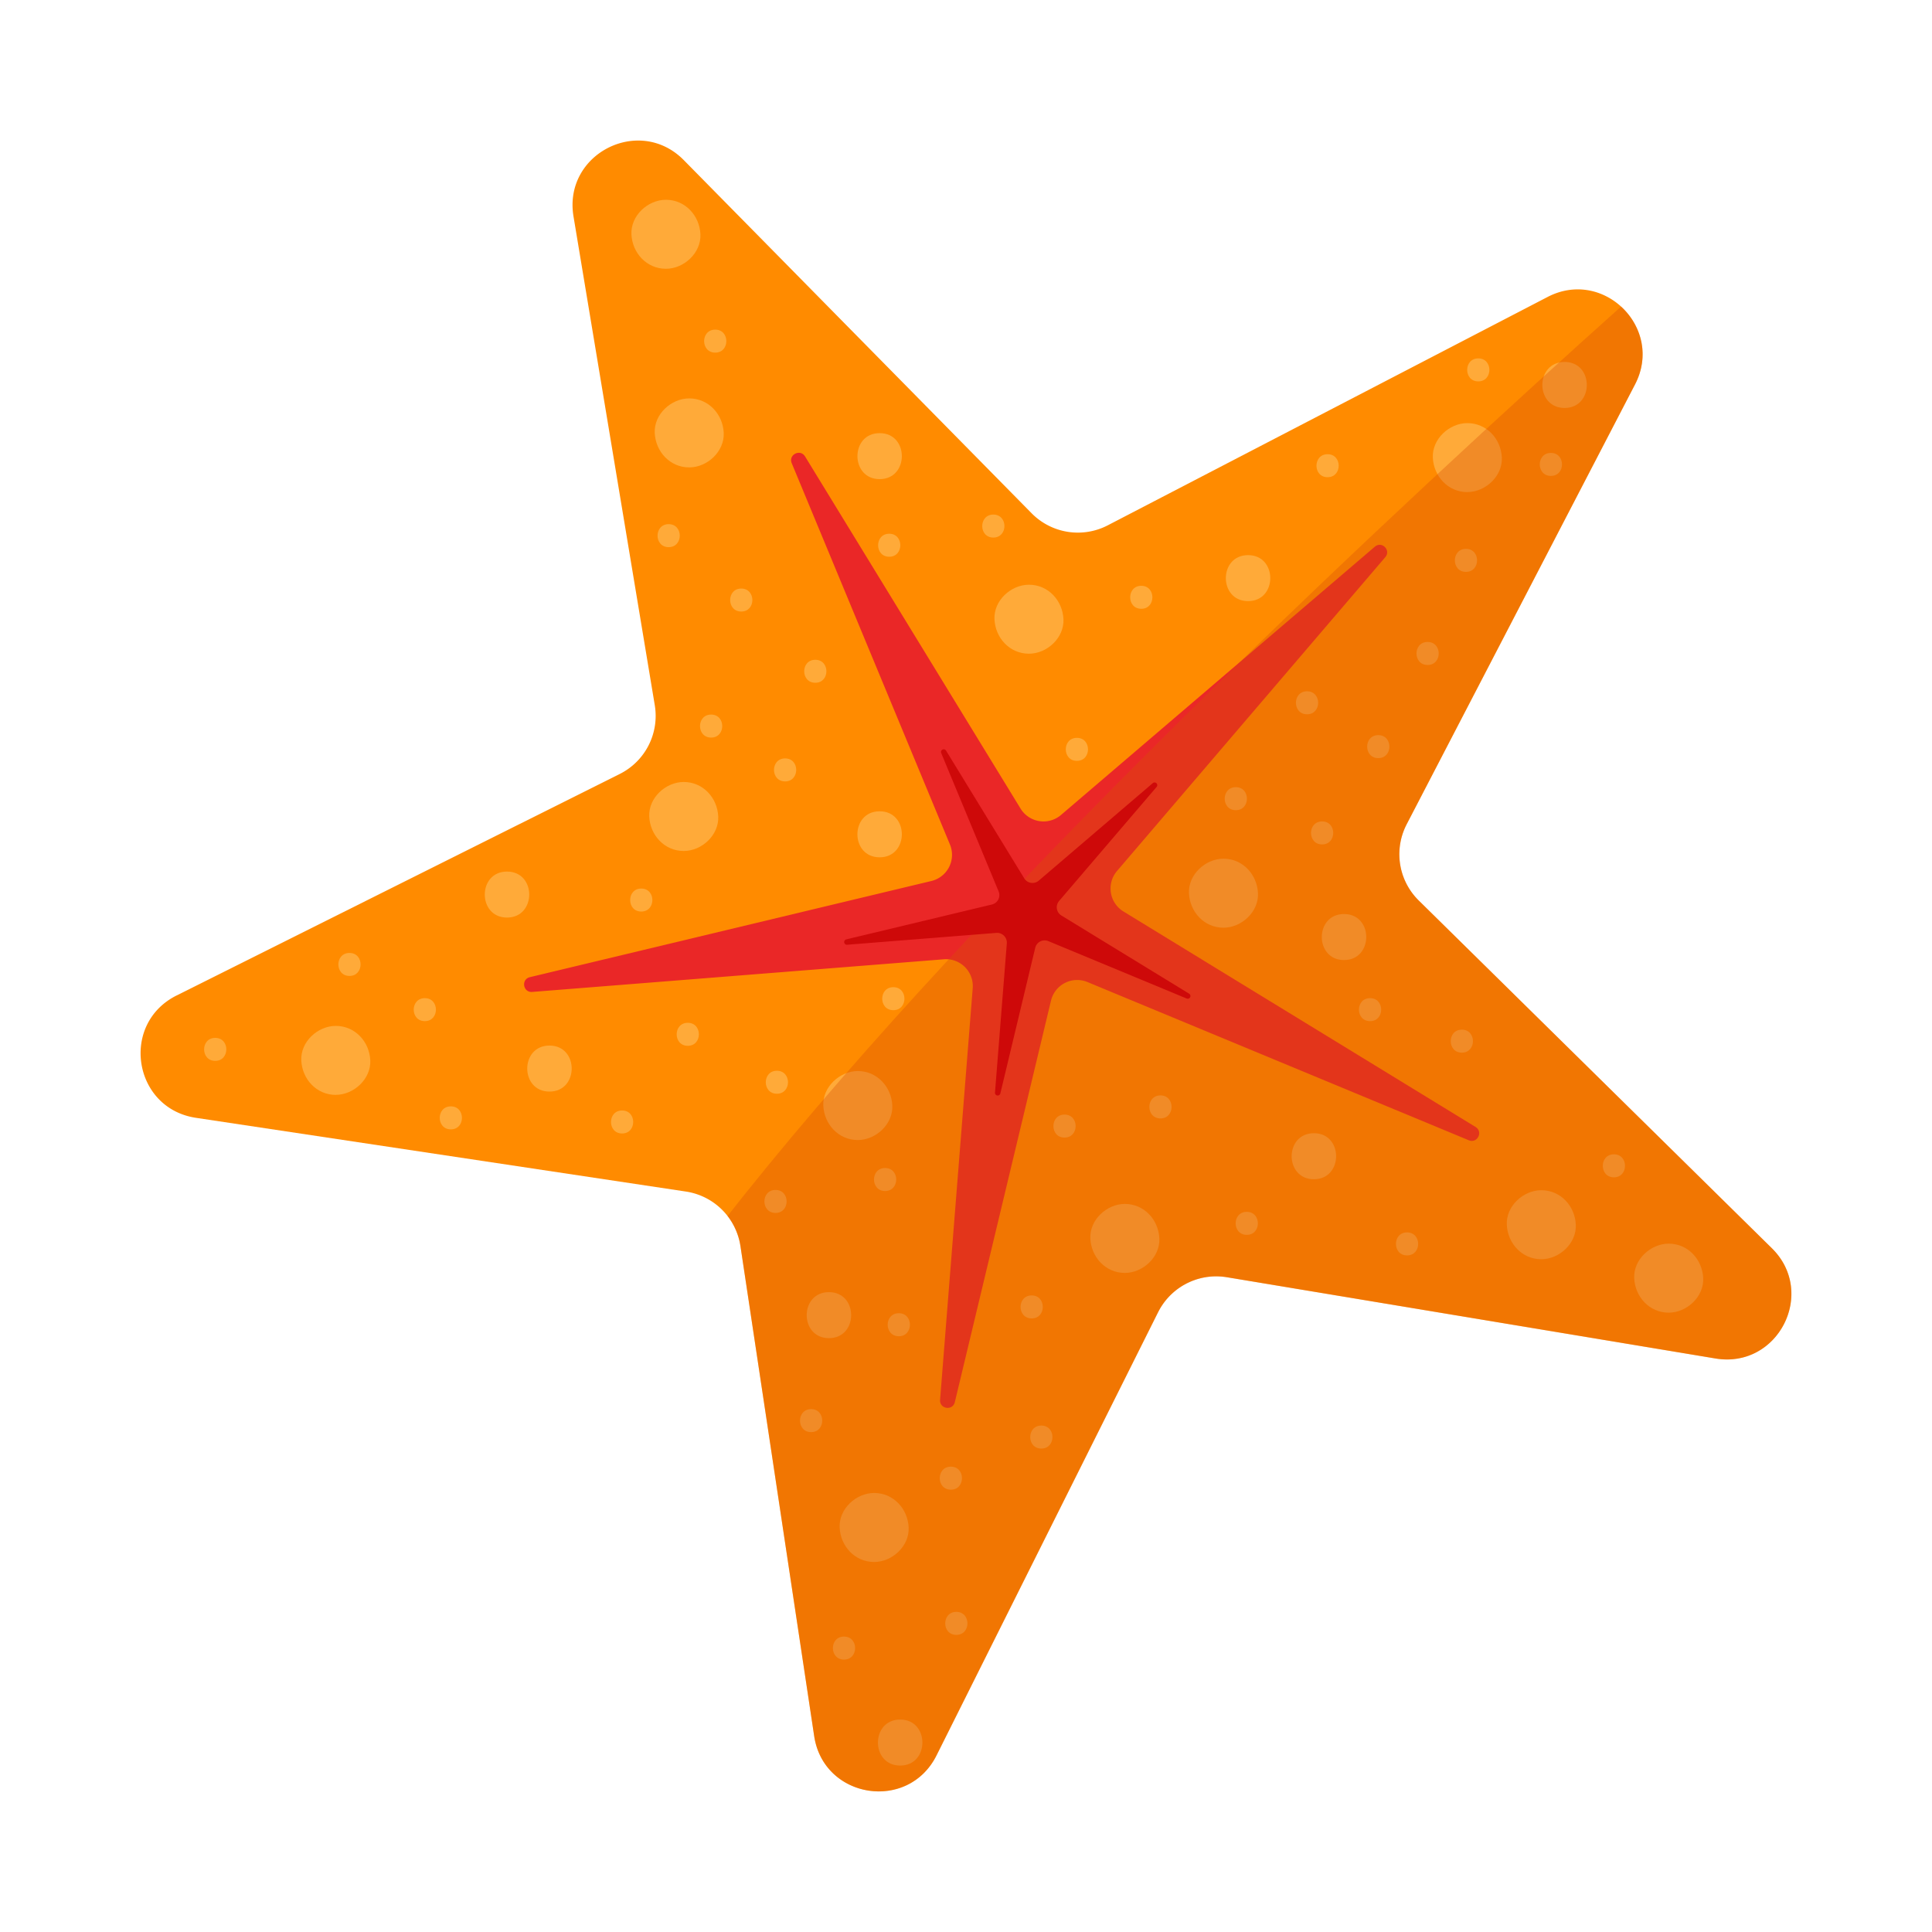 <svg xmlns="http://www.w3.org/2000/svg" xmlns:xlink="http://www.w3.org/1999/xlink" viewBox="0 0 1000 1000">
  <defs>
    <clipPath id="e2e77d62-acb5-4622-9994-7686d39328bd">
      <path d="M846.28,199,728.08,426.66a33.61,33.61,0,0,0,6.25,39.44L917.08,646.05c23.39,23,3.28,62.49-29.1,57.11L635,661.09a33.61,33.61,0,0,0-35.58,18.12L484.73,908.62c-14.68,29.37-58.42,22.44-63.31-10L383.26,645A33.63,33.63,0,0,0,355,616.74L101.4,578.58C68.94,573.69,62,530,91.38,515.27L320.79,400.6A33.61,33.61,0,0,0,338.91,365L296.84,112c-5.38-32.38,34.08-52.49,57.11-29.1l180,182.75a33.61,33.61,0,0,0,39.44,6.25L801,153.72C830.09,138.59,861.41,169.91,846.28,199Z" fill="#ff8b00"/>
    </clipPath>
  </defs>
  <g id="e140c696-814d-4ccd-855c-4cb21850e263" data-name="Layer 3">
    <g id="bb58f763-f671-4966-9c56-64287d3dc5bf" data-name="Layer 4">
      <g>
        <path d="M846.28,199,728.08,426.66a33.61,33.61,0,0,0,6.25,39.44L917.08,646.05c23.39,23,3.28,62.49-29.1,57.11L635,661.09a33.61,33.61,0,0,0-35.58,18.12L484.73,908.62c-14.68,29.37-58.42,22.44-63.31-10L383.26,645A33.63,33.63,0,0,0,355,616.74L101.4,578.58C68.94,573.69,62,530,91.38,515.27L320.79,400.6A33.61,33.61,0,0,0,338.91,365L296.84,112c-5.38-32.38,34.08-52.49,57.11-29.1l180,182.75a33.61,33.61,0,0,0,39.44,6.25L801,153.72C830.09,138.59,861.41,169.91,846.28,199Z" fill="#ff8b00"/>
        <g clip-path="url(#e2e77d62-acb5-4622-9994-7686d39328bd)">
          <path d="M717,288.42,578.16,450.84a13.93,13.93,0,0,0,3.31,20.92L763.75,583.31c4.07,2.5.9,8.72-3.51,6.89L562.85,508.3A13.92,13.92,0,0,0,544,517.91L494.22,725.74c-1.12,4.65-8,3.56-7.64-1.21l16.89-213a13.9,13.9,0,0,0-15-15l-213,16.89c-4.77.37-5.86-6.52-1.21-7.64L482.09,456a13.92,13.92,0,0,0,9.61-18.87L409.8,239.76c-1.83-4.41,4.39-7.58,6.89-3.51L528.24,418.53a13.93,13.93,0,0,0,20.92,3.31L711.58,283C715.21,279.85,720.15,284.79,717,288.42Z" fill="#ea2727"/>
          <path d="M370.21,182.52c7.66,0,7.67-11.91,0-11.91s-7.68,11.91,0,11.91Z" fill="#ffaa39"/>
          <path d="M383.68,316.53c7.66,0,7.67-11.9,0-11.9s-7.67,11.9,0,11.9Z" fill="#ffaa39"/>
          <path d="M356.74,241.93c9.34,0,18.29-8.21,17.86-17.86s-7.85-17.86-17.86-17.86c-9.35,0-18.3,8.22-17.86,17.86s7.84,17.86,17.86,17.86Z" fill="#ffaa39"/>
          <path d="M344.68,139.12c9.34,0,18.29-8.22,17.86-17.86s-7.85-17.86-17.86-17.86c-9.34,0-18.29,8.21-17.86,17.86s7.85,17.86,17.86,17.86Z" fill="#ffaa39"/>
          <path d="M532.59,338.36c9.34,0,18.29-8.21,17.86-17.85s-7.85-17.86-17.86-17.86c-9.35,0-18.3,8.21-17.86,17.86s7.84,17.85,17.86,17.85Z" fill="#ffaa39"/>
          <path d="M759.49,254.69c9.34,0,18.29-8.21,17.86-17.85S769.5,219,759.49,219c-9.34,0-18.29,8.21-17.86,17.86s7.85,17.85,17.86,17.85Z" fill="#ffaa39"/>
          <path d="M633.27,480.18c9.35,0,18.3-8.22,17.86-17.86s-7.84-17.86-17.86-17.86c-9.34,0-18.29,8.21-17.86,17.86s7.85,17.86,17.86,17.86Z" fill="#ffaa39"/>
          <path d="M797.78,651.77c9.34,0,18.29-8.21,17.86-17.86s-7.85-17.86-17.86-17.86c-9.34,0-18.29,8.22-17.86,17.86s7.85,17.86,17.86,17.86Z" fill="#ffaa39"/>
          <path d="M863.72,679.43c9.34,0,18.29-8.22,17.86-17.86s-7.85-17.86-17.86-17.86c-9.34,0-18.29,8.21-17.86,17.86s7.85,17.86,17.86,17.86Z" fill="#ffaa39"/>
          <path d="M582.22,658.86c9.34,0,18.29-8.21,17.86-17.85s-7.85-17.86-17.86-17.86c-9.34,0-18.29,8.21-17.86,17.86s7.85,17.85,17.86,17.85Z" fill="#ffaa39"/>
          <path d="M449.62,775.17a.15.15,0,0,0,0-.3.15.15,0,0,0,0,.3Z" fill="#ffaa39"/>
          <path d="M444,590.08c9.34,0,18.29-8.21,17.86-17.85S454,554.37,444,554.37c-9.34,0-18.29,8.21-17.86,17.86s7.85,17.85,17.86,17.85Z" fill="#ffaa39"/>
          <path d="M452.46,808.48c9.34,0,18.29-8.22,17.86-17.86s-7.85-17.86-17.86-17.86c-9.34,0-18.29,8.21-17.86,17.86s7.85,17.86,17.86,17.86Z" fill="#ffaa39"/>
          <path d="M173.8,566.69c9.34,0,18.29-8.22,17.86-17.86S183.81,531,173.8,531c-9.35,0-18.3,8.21-17.86,17.86s7.84,17.86,17.86,17.86Z" fill="#ffaa39"/>
          <path d="M353.9,440.47c9.34,0,18.29-8.21,17.86-17.86s-7.85-17.86-17.86-17.86c-9.34,0-18.29,8.22-17.86,17.86s7.85,17.86,17.86,17.86Z" fill="#ffaa39"/>
          <path d="M455.3,248c15.32,0,15.34-23.81,0-23.81S440,248,455.3,248Z" fill="#ffaa39"/>
          <path d="M646,311.14c15.32,0,15.34-23.81,0-23.81s-15.35,23.81,0,23.81Z" fill="#ffaa39"/>
          <path d="M695.67,496.92c15.32,0,15.35-23.82,0-23.82s-15.35,23.82,0,23.82Z" fill="#ffaa39"/>
          <path d="M809.83,211.16c15.32,0,15.35-23.81,0-23.81s-15.35,23.81,0,23.81Z" fill="#ffaa39"/>
          <path d="M680.07,610.37c15.32,0,15.35-23.82,0-23.82s-15.35,23.82,0,23.82Z" fill="#ffaa39"/>
          <path d="M429.06,692.62c15.32,0,15.35-23.81,0-23.81s-15.35,23.81,0,23.81Z" fill="#ffaa39"/>
          <path d="M465.93,913.85c15.33,0,15.35-23.81,0-23.81s-15.34,23.81,0,23.81Z" fill="#ffaa39"/>
          <path d="M284.41,565c15.32,0,15.35-23.82,0-23.82s-15.35,23.82,0,23.82Z" fill="#ffaa39"/>
          <path d="M262.43,474.93c15.32,0,15.35-23.81,0-23.81s-15.35,23.81,0,23.81Z" fill="#ffaa39"/>
          <path d="M455.3,443.74c15.32,0,15.34-23.82,0-23.82s-15.35,23.82,0,23.82Z" fill="#ffaa39"/>
          <path d="M346.1,283.21c7.66,0,7.67-11.91,0-11.91s-7.67,11.91,0,11.91Z" fill="#ffaa39"/>
          <path d="M406.37,404.46c7.66,0,7.68-11.91,0-11.91s-7.67,11.91,0,11.91Z" fill="#ffaa39"/>
          <path d="M422,353.4c7.66,0,7.67-11.9,0-11.9s-7.67,11.9,0,11.9Z" fill="#ffaa39"/>
          <path d="M514.15,278.24c7.66,0,7.67-11.9,0-11.9s-7.67,11.9,0,11.9Z" fill="#ffaa39"/>
          <path d="M460.26,288.17c7.66,0,7.67-11.91,0-11.91s-7.67,11.91,0,11.91Z" fill="#ffaa39"/>
          <path d="M557.4,393.82c7.66,0,7.68-11.91,0-11.91s-7.67,11.91,0,11.91Z" fill="#ffaa39"/>
          <path d="M590.73,315.11c7.66,0,7.67-11.9,0-11.9s-7.67,11.9,0,11.9Z" fill="#ffaa39"/>
          <path d="M687.16,247c7.66,0,7.68-11.9,0-11.9s-7.67,11.9,0,11.9Z" fill="#ffaa39"/>
          <path d="M758.78,296c7.66,0,7.67-11.91,0-11.91s-7.67,11.91,0,11.91Z" fill="#ffaa39"/>
          <path d="M802.74,246.33c7.66,0,7.68-11.9,0-11.9s-7.67,11.9,0,11.9Z" fill="#ffaa39"/>
          <path d="M765.16,197.41c7.66,0,7.67-11.91,0-11.91s-7.67,11.91,0,11.91Z" fill="#ffaa39"/>
          <path d="M676.53,369.71c7.66,0,7.67-11.9,0-11.9s-7.68,11.9,0,11.9Z" fill="#ffaa39"/>
          <path d="M738.93,344.19c7.66,0,7.67-11.91,0-11.91s-7.68,11.91,0,11.91Z" fill="#ffaa39"/>
          <path d="M684.33,437.07c7.66,0,7.67-11.9,0-11.9s-7.68,11.9,0,11.9Z" fill="#ffaa39"/>
          <path d="M713.4,392.4c7.66,0,7.67-11.9,0-11.9s-7.68,11.9,0,11.9Z" fill="#ffaa39"/>
          <path d="M639.66,419.35c7.66,0,7.67-11.91,0-11.91s-7.68,11.91,0,11.91Z" fill="#ffaa39"/>
          <path d="M756.65,544.85c7.66,0,7.68-11.9,0-11.9s-7.67,11.9,0,11.9Z" fill="#ffaa39"/>
          <path d="M709.14,528.54c7.67,0,7.68-11.9,0-11.9s-7.67,11.9,0,11.9Z" fill="#ffaa39"/>
          <path d="M835.36,609.38c7.66,0,7.67-11.91,0-11.91s-7.68,11.91,0,11.91Z" fill="#ffaa39"/>
          <path d="M728.29,649.79c7.66,0,7.67-11.9,0-11.9s-7.67,11.9,0,11.9Z" fill="#ffaa39"/>
          <path d="M600.66,578.89c7.66,0,7.67-11.91,0-11.91s-7.68,11.91,0,11.91Z" fill="#ffaa39"/>
          <path d="M645.33,639.16c7.66,0,7.67-11.91,0-11.91s-7.68,11.91,0,11.91Z" fill="#ffaa39"/>
          <path d="M551,588.81c7.66,0,7.68-11.9,0-11.9s-7.67,11.9,0,11.9Z" fill="#ffaa39"/>
          <path d="M539,749.77c7.66,0,7.67-11.9,0-11.9s-7.68,11.9,0,11.9Z" fill="#ffaa39"/>
          <path d="M534,682.41c7.66,0,7.68-11.9,0-11.9s-7.67,11.9,0,11.9Z" fill="#ffaa39"/>
          <path d="M492.17,771.05c7.66,0,7.67-11.91,0-11.91s-7.68,11.91,0,11.91Z" fill="#ffaa39"/>
          <path d="M495,846.21c7.66,0,7.67-11.91,0-11.91s-7.68,11.91,0,11.91Z" fill="#ffaa39"/>
          <path d="M436.86,859c7.66,0,7.68-11.91,0-11.91s-7.67,11.91,0,11.91Z" fill="#ffaa39"/>
          <path d="M419.84,741.26c7.66,0,7.68-11.9,0-11.9s-7.67,11.9,0,11.9Z" fill="#ffaa39"/>
          <path d="M465.22,691.63c7.67,0,7.68-11.91,0-11.91s-7.67,11.91,0,11.91Z" fill="#ffaa39"/>
          <path d="M401.41,627.81c7.66,0,7.67-11.9,0-11.9s-7.68,11.9,0,11.9Z" fill="#ffaa39"/>
          <path d="M458.13,616.47c7.66,0,7.68-11.91,0-11.91s-7.67,11.91,0,11.91Z" fill="#ffaa39"/>
          <path d="M462.39,522.87c7.66,0,7.67-11.91,0-11.91s-7.68,11.91,0,11.91Z" fill="#ffaa39"/>
          <path d="M356,541.31c7.66,0,7.67-11.91,0-11.91s-7.68,11.91,0,11.91Z" fill="#ffaa39"/>
          <path d="M402.12,566.12c7.66,0,7.67-11.9,0-11.9s-7.68,11.9,0,11.9Z" fill="#ffaa39"/>
          <path d="M322,586.69c7.66,0,7.68-11.91,0-11.91s-7.67,11.91,0,11.91Z" fill="#ffaa39"/>
          <path d="M219.89,528.54c7.66,0,7.67-11.9,0-11.9s-7.68,11.9,0,11.9Z" fill="#ffaa39"/>
          <path d="M233.36,584.56c7.66,0,7.67-11.91,0-11.91s-7.68,11.91,0,11.91Z" fill="#ffaa39"/>
          <path d="M180.89,505.14c7.66,0,7.67-11.9,0-11.9s-7.68,11.9,0,11.9Z" fill="#ffaa39"/>
          <path d="M111.4,549.11c7.66,0,7.67-11.91,0-11.91s-7.68,11.91,0,11.91Z" fill="#ffaa39"/>
          <path d="M368.08,381.77c7.66,0,7.68-11.91,0-11.91s-7.67,11.91,0,11.91Z" fill="#ffaa39"/>
          <path d="M331.92,471.82c7.66,0,7.67-11.91,0-11.91s-7.67,11.91,0,11.91Z" fill="#ffaa39"/>
          <path d="M936.67,73s-613,521-665,736,178,154,178,154,305-51,310-61,224-204,224-204Z" fill="#d85107" opacity="0.35"/>
          <path d="M598.59,407.39,548.22,466.3a5,5,0,0,0,1.2,7.59l66.11,40.46a1.41,1.41,0,0,1-1.27,2.5l-71.6-29.71a5,5,0,0,0-6.84,3.49L517.77,566a1.41,1.41,0,0,1-2.77-.44l6.13-77.27a5.06,5.06,0,0,0-5.43-5.43L438.43,489a1.41,1.41,0,0,1-.44-2.77l75.38-18.05a5,5,0,0,0,3.49-6.84l-29.71-71.6a1.41,1.41,0,0,1,2.5-1.27l40.46,66.11a5,5,0,0,0,7.59,1.2l58.91-50.37A1.4,1.4,0,0,1,598.59,407.39Z" fill="#ce0909"/>
        </g>
      </g>
    </g>
  </g>
</svg>
